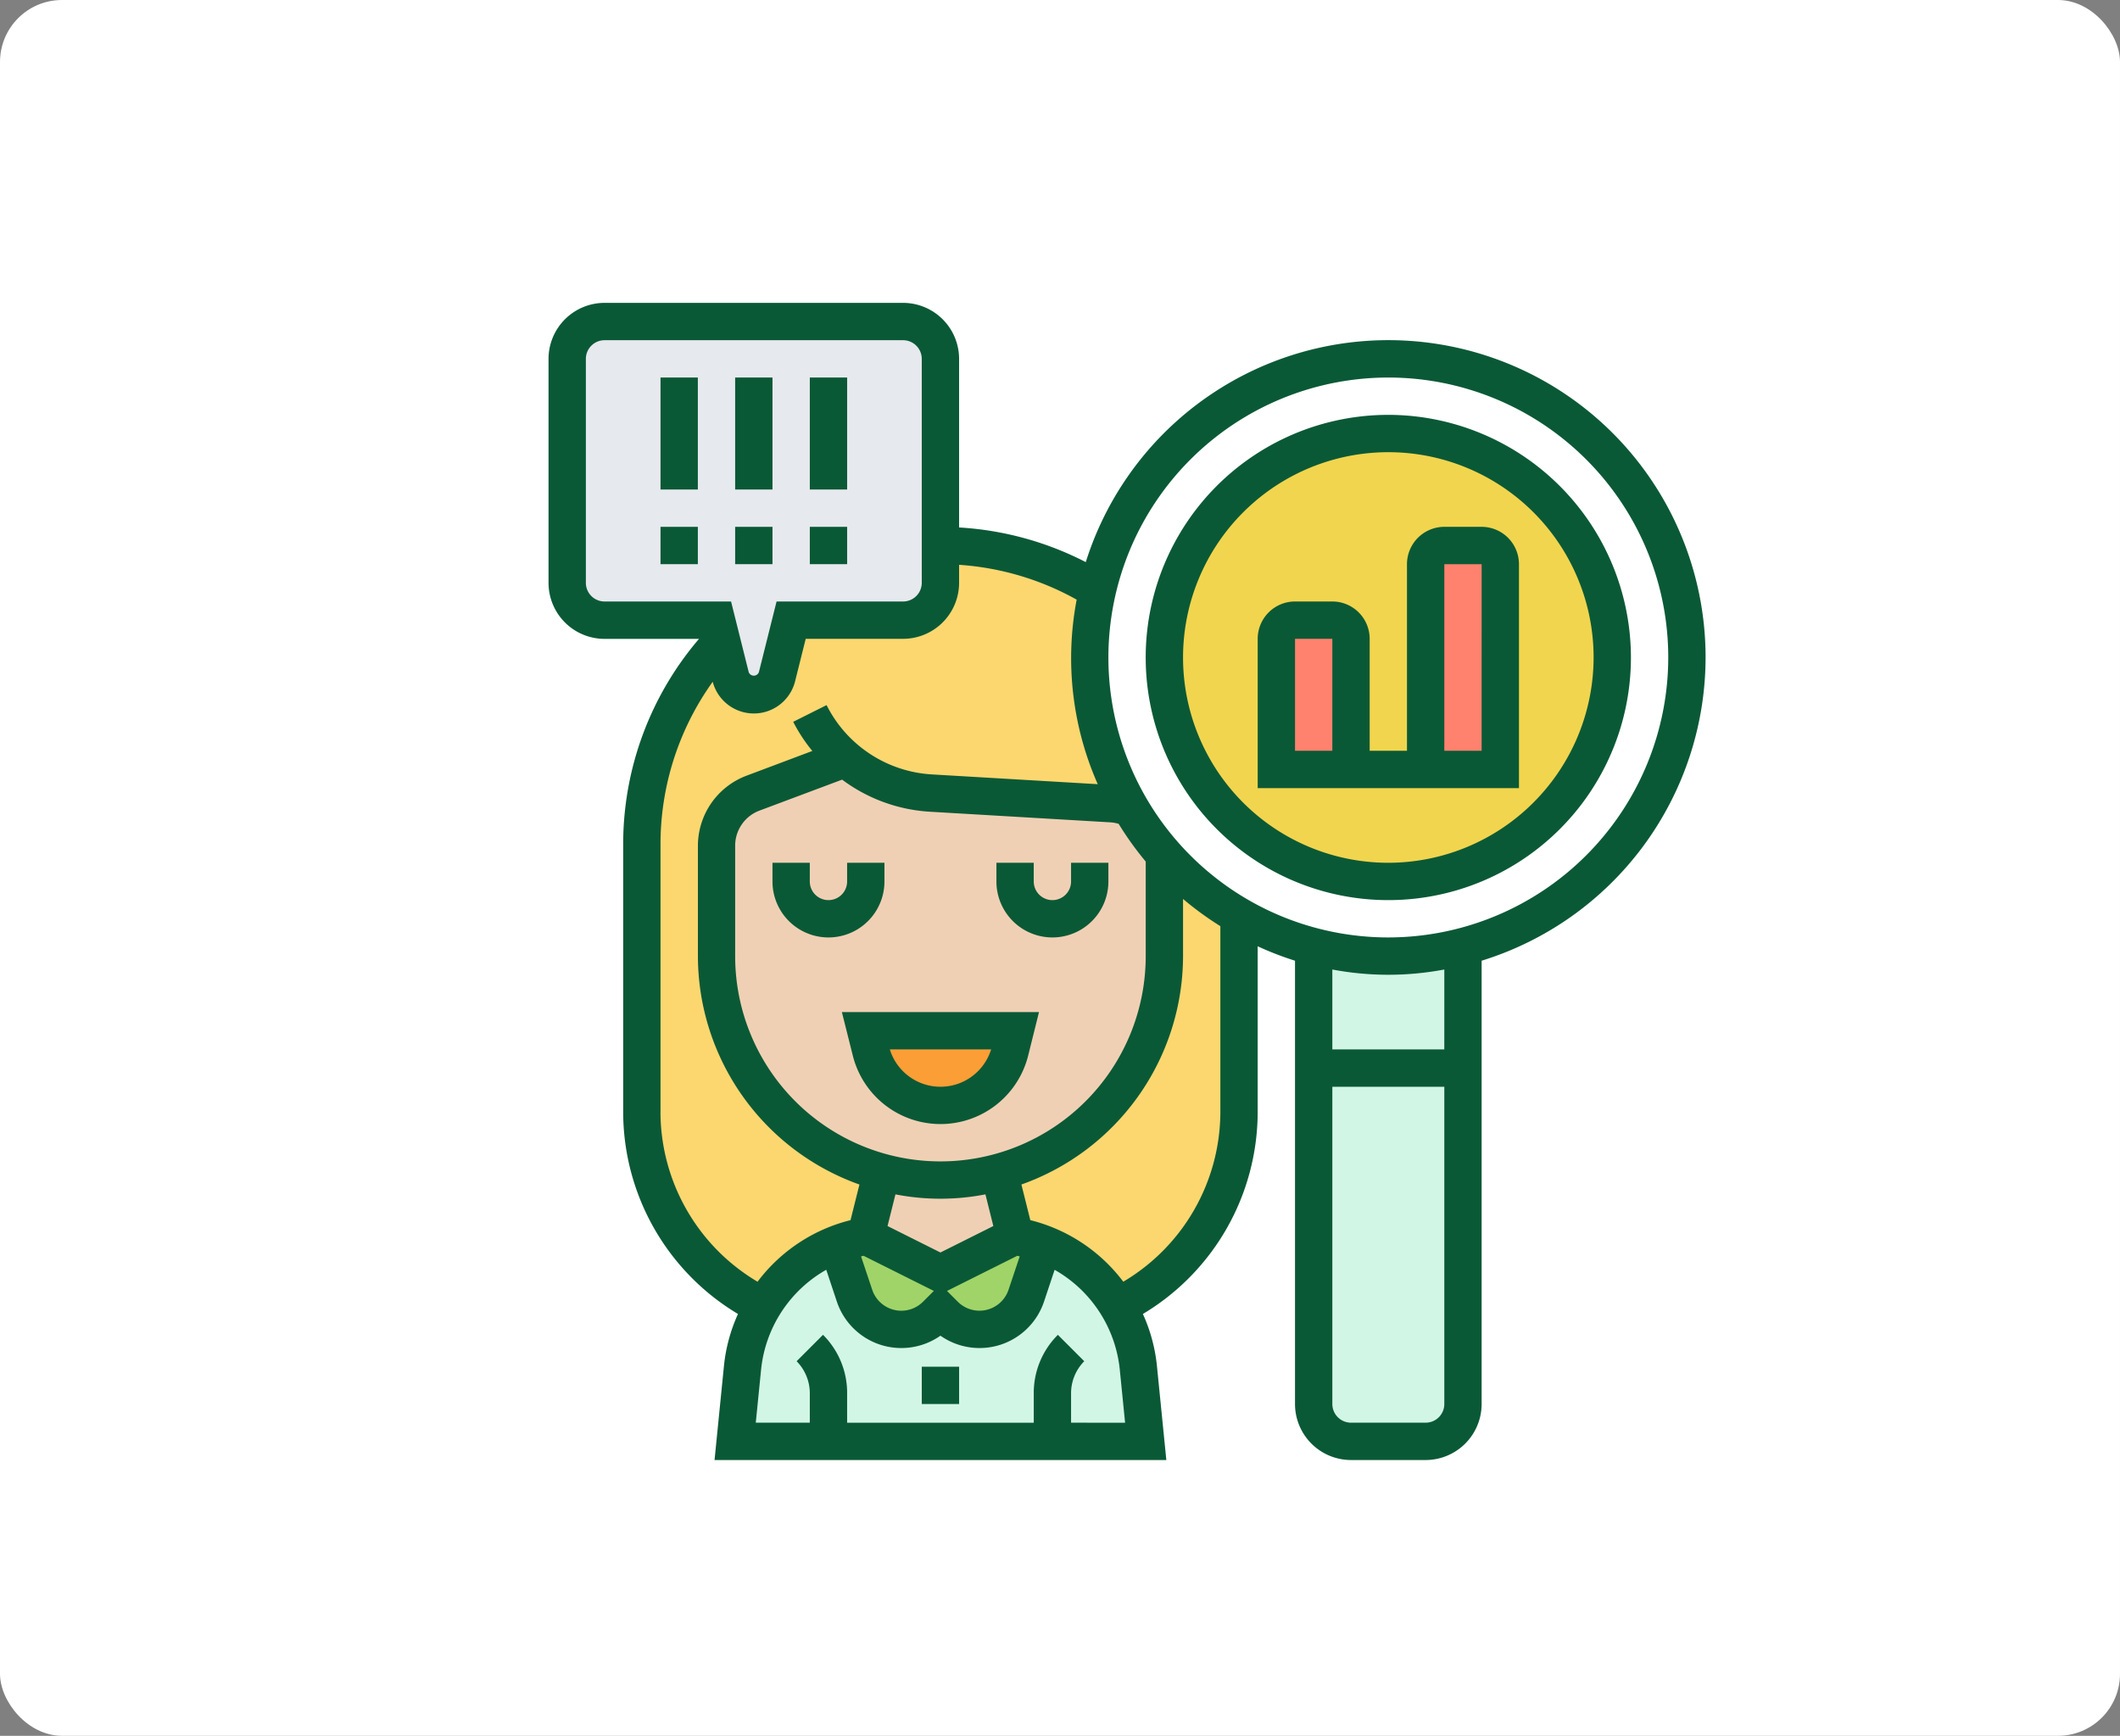 <svg xmlns="http://www.w3.org/2000/svg" width="171" height="140" viewBox="0 0 171 140">
  <rect x="0" y="0" width="171" height="140" fill="#808080" stroke="none"/>
  <g id="Grupo_97290" data-name="Grupo 97290" transform="translate(6370 7473)">
    <rect id="Rectángulo_32944" data-name="Rectángulo 32944" width="171" height="140" rx="5" transform="translate(-6370 -7473)" fill="#fff"/>
    <g id="comportamiento-del-consumidor" transform="translate(-6325.755 -7448.572)">
      <g id="Grupo_97288" data-name="Grupo 97288" transform="translate(1.505 1.505)">
        <g id="Grupo_97275" data-name="Grupo 97275" transform="translate(34.847 43.006)">
          <path id="Trazado_141330" data-name="Trazado 141330" d="M27.733,60.955a11.832,11.832,0,0,0-2.3-.632L24.15,55.175A18.026,18.026,0,0,0,37.472,37.744V29.961a3.4,3.4,0,0,0-.015-.391,23.964,23.964,0,0,0,6.036,4.952V50.358a17.392,17.392,0,0,1-9.754,15.625h-.015a11.18,11.18,0,0,0-1.52-2.032A11.949,11.949,0,0,0,27.733,60.955Z" transform="translate(-24.15 -29.57)" fill="#fcd770"/>
        </g>
        <g id="Grupo_97276" data-name="Grupo 97276" transform="translate(6.021 18.063)">
          <path id="Trazado_141331" data-name="Trazado 141331" d="M41.127,22.032a23.961,23.961,0,0,1,.617-5.434A23.846,23.846,0,0,0,29.085,13v3.011a3.019,3.019,0,0,1-3.011,3.011H17.042L15.9,23.582a1.9,1.9,0,0,1-1.535,1.43,2.462,2.462,0,0,1-.331.03,1.917,1.917,0,0,1-1.867-1.46l-.723-2.89A23.965,23.965,0,0,0,5,37.085V58.731a17.392,17.392,0,0,0,9.754,15.625h.015a12.036,12.036,0,0,1,8.294-5.66l1.279-5.148A18.058,18.058,0,0,1,11.021,46.116V37.2a4.527,4.527,0,0,1,2.935-4.23l7.436-2.785a11.609,11.609,0,0,0,6.879,2.77l14.631.858a4.689,4.689,0,0,1,1.505.361,23.937,23.937,0,0,1-3.282-12.148Z" transform="translate(-5 -13)" fill="#fcd770"/>
        </g>
        <g id="Grupo_97277" data-name="Grupo 97277" transform="translate(13.548 74.391)">
          <path id="Trazado_141332" data-name="Trazado 141332" d="M35.59,66.346H10l.587-5.946a11.648,11.648,0,0,1,1.656-4.952,11.855,11.855,0,0,1,5.991-5.028l1.4,4.17a3.974,3.974,0,0,0,6.578,1.565l.346-.346.346.346a3.974,3.974,0,0,0,6.578-1.565l1.4-4.17a11.949,11.949,0,0,1,4.471,3,11.18,11.18,0,0,1,1.52,2.032A11.648,11.648,0,0,1,42.529,60.4l.587,5.946Z" transform="translate(-10 -50.42)" fill="#d2f6e6"/>
        </g>
        <g id="Grupo_97278" data-name="Grupo 97278" transform="translate(21.781 73.759)">
          <path id="Trazado_141333" data-name="Trazado 141333" d="M23.794,53.011,29.815,50a11.832,11.832,0,0,1,2.3.632l-1.4,4.17a3.974,3.974,0,0,1-6.578,1.565l-.346-.346-.346.346A3.974,3.974,0,0,1,16.87,54.8l-1.4-4.17a11.832,11.832,0,0,1,2.3-.632Z" transform="translate(-15.47 -50)" fill="#a0d468"/>
        </g>
        <g id="Grupo_97279" data-name="Grupo 97279" transform="translate(24.085 68.611)">
          <path id="Trazado_141334" data-name="Trazado 141334" d="M27.763,46.58l1.279,5.148-6.021,3.011L17,51.728l1.279-5.148a18.1,18.1,0,0,0,9.483,0Z" transform="translate(-17 -46.58)" fill="#f0d0b4"/>
        </g>
        <g id="Grupo_97280" data-name="Grupo 97280" transform="translate(12.042 35.254)">
          <path id="Trazado_141335" data-name="Trazado 141335" d="M45.127,32.564v7.782A18.026,18.026,0,0,1,31.805,57.777a18.1,18.1,0,0,1-9.483,0A18.058,18.058,0,0,1,9,40.346V31.435a4.527,4.527,0,0,1,2.935-4.23l7.436-2.785a11.609,11.609,0,0,0,6.879,2.77l14.631.858a4.689,4.689,0,0,1,1.505.361,23.03,23.03,0,0,0,2.725,3.763A3.4,3.4,0,0,1,45.127,32.564Z" transform="translate(-9 -24.42)" fill="#f0d0b4"/>
        </g>
        <g id="Grupo_97281" data-name="Grupo 97281" transform="translate(60.211 50.427)">
          <path id="Trazado_141336" data-name="Trazado 141336" d="M53.042,34.5V71.379a3.019,3.019,0,0,1-3.011,3.011H44.011A3.019,3.019,0,0,1,41,71.379V34.5a24.461,24.461,0,0,0,12.042,0Z" transform="translate(-41 -34.5)" fill="#d2f6e6"/>
        </g>
        <g id="Grupo_97282" data-name="Grupo 97282" transform="translate(42.148 3.011)">
          <path id="Trazado_141337" data-name="Trazado 141337" d="M32.282,39.232A24.3,24.3,0,1,1,35.006,43a23.031,23.031,0,0,1-2.725-3.763Z" transform="translate(-29 -3)" fill="#fff"/>
        </g>
        <g id="Grupo_97283" data-name="Grupo 97283" transform="translate(48.169 9.032)">
          <path id="Trazado_141338" data-name="Trazado 141338" d="M51.063,7A18.063,18.063,0,1,1,33,25.063,18.058,18.058,0,0,1,51.063,7Z" transform="translate(-33 -7)" fill="#f1d54e"/>
        </g>
        <g id="Grupo_97284" data-name="Grupo 97284" transform="translate(69.243 18.063)">
          <path id="Trazado_141339" data-name="Trazado 141339" d="M53.021,14.505V31.063H47V14.505A1.51,1.51,0,0,1,48.505,13h3.011A1.51,1.51,0,0,1,53.021,14.505Z" transform="translate(-47 -13)" fill="#ff826e"/>
        </g>
        <g id="Grupo_97285" data-name="Grupo 97285" transform="translate(57.201 24.085)">
          <path id="Trazado_141340" data-name="Trazado 141340" d="M45.021,18.505V29.042H39V18.505A1.51,1.51,0,0,1,40.505,17h3.011A1.51,1.51,0,0,1,45.021,18.505Z" transform="translate(-39 -17)" fill="#ff826e"/>
        </g>
        <g id="Grupo_97286" data-name="Grupo 97286" transform="translate(24.085 57.201)">
          <path id="Trazado_141341" data-name="Trazado 141341" d="M29.042,39l-.406,1.641a5.789,5.789,0,0,1-11.229,0L17,39Z" transform="translate(-17 -39)" fill="#fb9e36"/>
        </g>
        <g id="Grupo_97287" data-name="Grupo 97287">
          <path id="Trazado_141342" data-name="Trazado 141342" d="M13.042,25.085H4.011A3.019,3.019,0,0,1,1,22.074V4.011A3.019,3.019,0,0,1,4.011,1H28.1a3.019,3.019,0,0,1,3.011,3.011V22.074A3.019,3.019,0,0,1,28.1,25.085H19.063l-1.144,4.561a1.9,1.9,0,0,1-1.535,1.43,2.462,2.462,0,0,1-.331.03,1.917,1.917,0,0,1-1.867-1.46l-.723-2.89Z" transform="translate(-1 -1)" fill="#e6e9ed"/>
        </g>
      </g>
      <g id="Grupo_97289" data-name="Grupo 97289">
        <path id="Trazado_141343" data-name="Trazado 141343" d="M6,4H9.011v9.032H6Z" transform="translate(3.032 2.021)" fill="#0a5936"/>
        <path id="Trazado_141344" data-name="Trazado 141344" d="M6,12H9.011v3.011H6Z" transform="translate(3.032 6.063)" fill="#0a5936"/>
        <path id="Trazado_141345" data-name="Trazado 141345" d="M10,4h3.011v9.032H10Z" transform="translate(5.053 2.021)" fill="#0a5936"/>
        <path id="Trazado_141346" data-name="Trazado 141346" d="M10,12h3.011v3.011H10Z" transform="translate(5.053 6.063)" fill="#0a5936"/>
        <path id="Trazado_141347" data-name="Trazado 141347" d="M14,4h3.011v9.032H14Z" transform="translate(7.074 2.021)" fill="#0a5936"/>
        <path id="Trazado_141348" data-name="Trazado 141348" d="M14,12h3.011v3.011H14Z" transform="translate(7.074 6.063)" fill="#0a5936"/>
        <path id="Trazado_141349" data-name="Trazado 141349" d="M21.032,31.505V30H18.021v1.505a1.505,1.505,0,0,1-3.011,0V30H12v1.505a4.516,4.516,0,1,0,9.032,0Z" transform="translate(6.063 15.159)" fill="#0a5936"/>
        <path id="Trazado_141350" data-name="Trazado 141350" d="M30.021,31.505a1.505,1.505,0,0,1-3.011,0V30H24v1.505a4.516,4.516,0,1,0,9.032,0V30H30.021Z" transform="translate(12.127 15.159)" fill="#0a5936"/>
        <path id="Trazado_141351" data-name="Trazado 141351" d="M16.6,41.51a7.29,7.29,0,0,0,14.144,0L31.618,38h-15.9Zm11.157-.5a4.277,4.277,0,0,1-8.171,0Z" transform="translate(7.943 19.201)" fill="#0a5936"/>
        <path id="Trazado_141352" data-name="Trazado 141352" d="M20,57h3.011v3.011H20Z" transform="translate(10.106 28.801)" fill="#0a5936"/>
        <path id="Trazado_141353" data-name="Trazado 141353" d="M93.328,28.6a25.588,25.588,0,0,0-49.994-7.692,25.555,25.555,0,0,0-10.218-2.794V4.516A4.521,4.521,0,0,0,28.6,0H4.516A4.521,4.521,0,0,0,0,4.516V22.579A4.521,4.521,0,0,0,4.516,27.1h7.621A25.472,25.472,0,0,0,6.021,43.653V65.305A19.015,19.015,0,0,0,15.28,81.549a13.387,13.387,0,0,0-1.13,4.182l-.76,7.6H49.832l-.759-7.6a13.348,13.348,0,0,0-1.132-4.182A19.018,19.018,0,0,0,57.2,65.305V51.893a25.4,25.4,0,0,0,3.011,1.164V88.812a4.521,4.521,0,0,0,4.516,4.516h6.021a4.521,4.521,0,0,0,4.516-4.516V53.057A25.632,25.632,0,0,0,93.328,28.6ZM48.169,45.056v7.629a16.558,16.558,0,0,1-33.116,0V43.772a3.024,3.024,0,0,1,1.954-2.819l6.674-2.5a13.114,13.114,0,0,0,7.034,2.585l14.619.86a2.981,2.981,0,0,1,.652.12,25.661,25.661,0,0,0,2.183,3.042Zm-22.758,31.8,5.667,2.833-.87.87a2.474,2.474,0,0,1-4.1-.965l-.9-2.688c.066-.015.129-.035.2-.05Zm12.4,0c.066.014.129.035.194.05l-.9,2.687a2.473,2.473,0,0,1-4.094.968l-.87-.87Zm-1.933-2.4-4.267,2.134-4.267-2.134.638-2.554a18.952,18.952,0,0,0,7.258,0ZM3.011,22.579V4.516A1.508,1.508,0,0,1,4.516,3.011H28.6a1.508,1.508,0,0,1,1.505,1.505V22.579A1.508,1.508,0,0,1,28.6,24.085H18.393l-1.426,5.7a.439.439,0,0,1-.82,0l-1.424-5.7H4.516a1.508,1.508,0,0,1-1.505-1.505ZM9.032,65.305V43.653a22.484,22.484,0,0,1,4.21-13.094,3.431,3.431,0,0,0,6.647-.044l.855-3.42H28.6a4.521,4.521,0,0,0,4.516-4.516V21.127A22.5,22.5,0,0,1,42.6,23.936a25.154,25.154,0,0,0,1.7,14.883l-13.4-.789a10.166,10.166,0,0,1-8.472-5.588l-2.693,1.347a13,13,0,0,0,1.543,2.35l-5.32,2a6.047,6.047,0,0,0-3.909,5.637v8.913A19.583,19.583,0,0,0,25.077,71.108l-.718,2.874a13.445,13.445,0,0,0-7.5,4.966,15.954,15.954,0,0,1-7.83-13.642ZM42.148,90.317V87.93a3.662,3.662,0,0,1,1.064-2.57l-2.128-2.128a6.6,6.6,0,0,0-1.946,4.7v2.387H24.085V87.93a6.6,6.6,0,0,0-1.946-4.7L20.01,85.36a3.662,3.662,0,0,1,1.064,2.57v2.387H16.716l.429-4.287A10.478,10.478,0,0,1,22.4,77.984l.853,2.56A5.485,5.485,0,0,0,31.611,83.3a5.486,5.486,0,0,0,8.357-2.753l.853-2.56a10.471,10.471,0,0,1,5.256,8.046l.428,4.286ZM54.19,65.305a15.956,15.956,0,0,1-7.83,13.642,13.445,13.445,0,0,0-7.5-4.966l-.718-2.874A19.583,19.583,0,0,0,51.18,52.685V48.076A25.745,25.745,0,0,0,54.19,50.27ZM70.748,90.317H64.727a1.508,1.508,0,0,1-1.505-1.505V63.222h9.032v25.59A1.508,1.508,0,0,1,70.748,90.317Zm1.505-30.106H63.222V53.767a24.318,24.318,0,0,0,9.032,0ZM67.738,51.18A22.579,22.579,0,1,1,90.317,28.6,22.6,22.6,0,0,1,67.738,51.18Z" fill="#0a5936"/>
        <path id="Trazado_141354" data-name="Trazado 141354" d="M51.569,6A19.569,19.569,0,1,0,71.137,25.569,19.591,19.591,0,0,0,51.569,6Zm0,36.127A16.558,16.558,0,1,1,68.127,25.569,16.578,16.578,0,0,1,51.569,42.127Z" transform="translate(16.169 3.032)" fill="#0a5936"/>
        <path id="Trazado_141355" data-name="Trazado 141355" d="M56.063,12H53.053a3.014,3.014,0,0,0-3.011,3.011V30.063H47.032V21.032a3.014,3.014,0,0,0-3.011-3.011H41.011A3.014,3.014,0,0,0,38,21.032V33.074H59.074V15.011A3.014,3.014,0,0,0,56.063,12ZM44.021,30.063H41.011V21.032h3.011Zm12.042,0H53.053V15.011h3.011Z" transform="translate(19.201 6.063)" fill="#0a5936"/>
      </g>
    </g>
  </g>
</svg>
